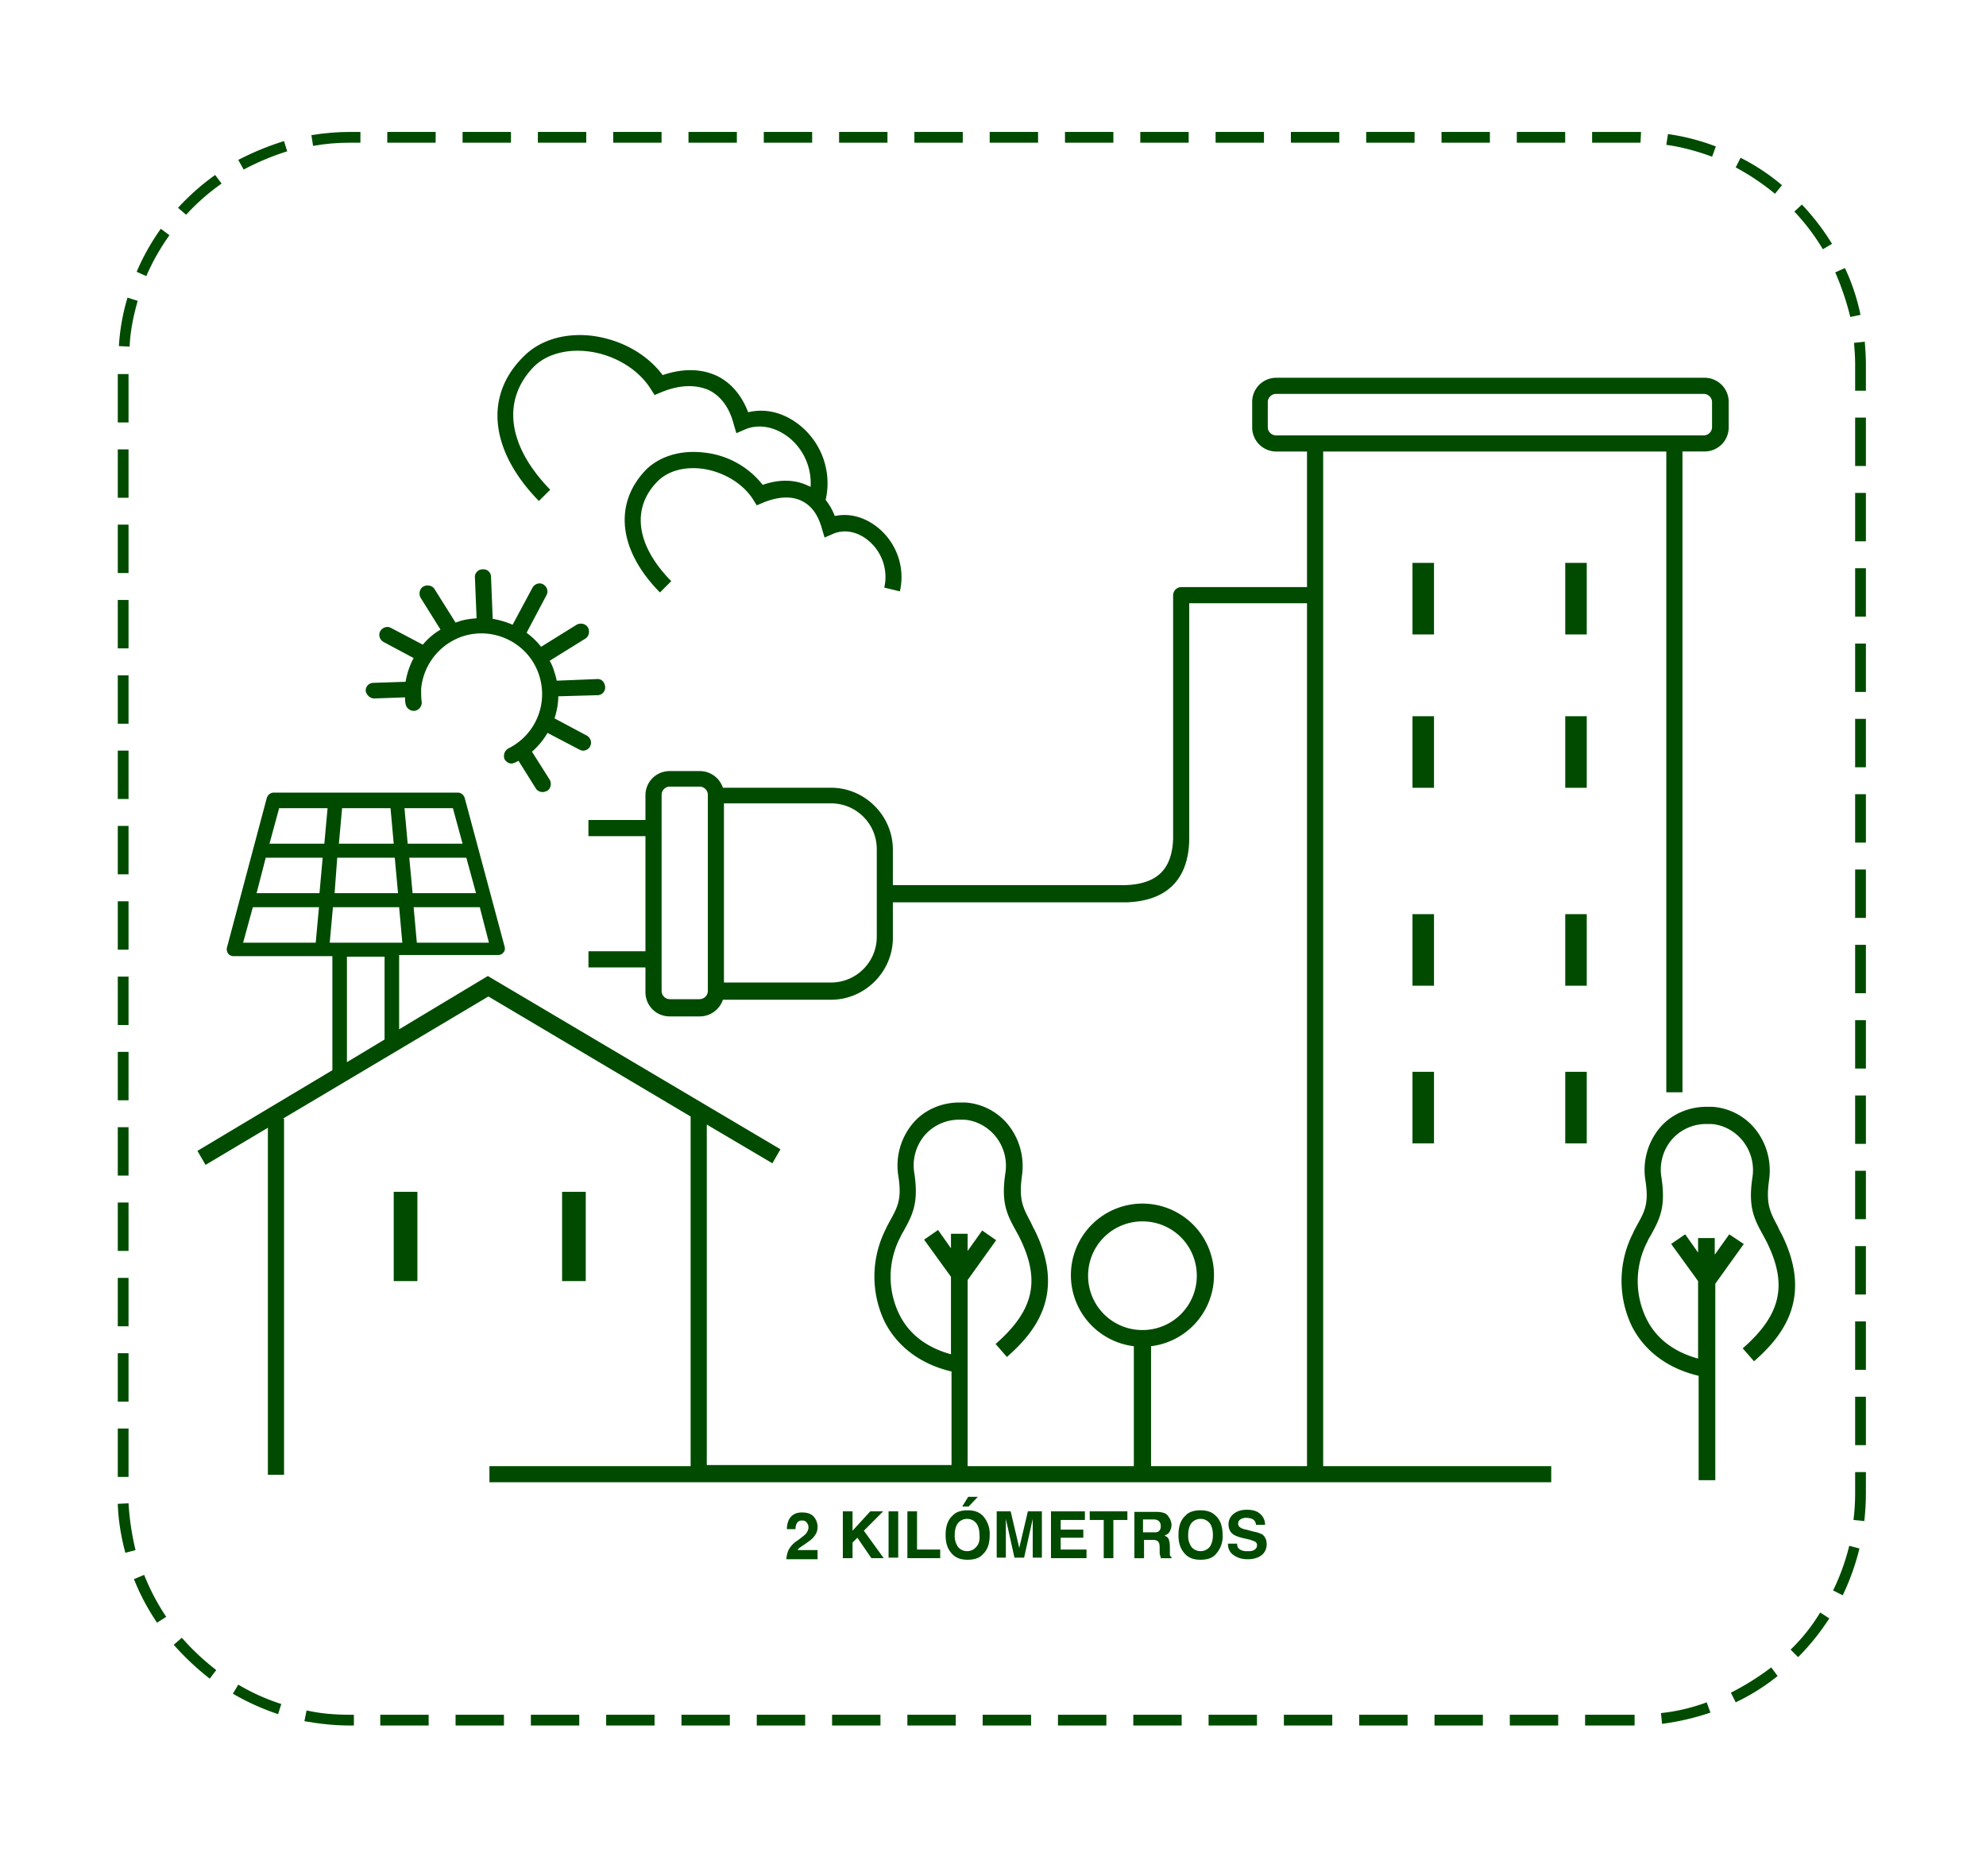 <svg xmlns="http://www.w3.org/2000/svg" id="screenshot-a69a3d53-f19f-809b-8002-c350c45b48ca" width="360" height="340" fill="none" style="-webkit-print-color-adjust:exact" version="1.1" viewBox="-3 -1335 360 340"><g xml:space="preserve" id="shape-a69a3d53-f19f-809b-8002-c350c45b48ca" style="fill:#000" transform="translate(1.29 -1334.88)"><g id="shape-a69a3d53-f19f-809b-8002-c350c45ce7a3"><style id="style2" type="text/css">.st0{fill:#004b00}</style></g><g id="shape-a69a3d53-f19f-809b-8002-c350c45d7f01" style="fill:#000"><g id="shape-a69a3d53-f19f-809b-8002-c350c45e4869"><g id="fills-a69a3d53-f19f-809b-8002-c350c45e4869" class="fills"><rect id="rect5" width="8.77" height="1.95" x="65.91" y="23.79" class="st0" rx="0" ry="0"/></g></g><g id="shape-a69a3d53-f19f-809b-8002-c350c45e486a"><g id="fills-a69a3d53-f19f-809b-8002-c350c45e486a" class="fills"><rect id="rect9" width="8.77" height="1.95" x="79.56" y="23.79" class="st0" rx="0" ry="0"/></g></g><g id="shape-a69a3d53-f19f-809b-8002-c350c45e9979"><g id="fills-a69a3d53-f19f-809b-8002-c350c45e9979" class="fills"><rect id="rect13" width="8.77" height="1.95" x="160.19" y="310.64" class="st0" rx="0" ry="0"/></g></g><g id="shape-a69a3d53-f19f-809b-8002-c350c45ef549"><g id="fills-a69a3d53-f19f-809b-8002-c350c45ef549" class="fills"><rect id="rect17" width="8.77" height="1.95" x="78.29" y="310.64" class="st0" rx="0" ry="0"/></g></g><g id="shape-a69a3d53-f19f-809b-8002-c350c45ef54a"><g id="fills-a69a3d53-f19f-809b-8002-c350c45ef54a" class="fills"><rect id="rect21" width="8.77" height="1.95" x="64.64" y="310.64" class="st0" rx="0" ry="0"/></g></g><g id="shape-a69a3d53-f19f-809b-8002-c350c45f88ac"><g id="fills-a69a3d53-f19f-809b-8002-c350c45f88ac" class="fills"><path id="path25" d="m35.88 33.15-1.17-1.56a43.24 43.24 0 0 0-6.73 5.95l1.47 1.26c1.95-2.14 4.09-4 6.43-5.65z" class="st0"/></g></g><g id="shape-a69a3d53-f19f-809b-8002-c350c45feccf"><g id="fills-a69a3d53-f19f-809b-8002-c350c45feccf" class="fills"><path id="path29" d="M37.93 306.83a44.06 44.06 0 0 0 8.19 3.7l.58-1.84a37.53 37.53 0 0 1-7.8-3.51z" class="st0"/></g></g><g id="shape-a69a3d53-f19f-809b-8002-c350c46065d8"><g id="fills-a69a3d53-f19f-809b-8002-c350c46065d8" class="fills"><path id="path33" d="m51.28 309.86-.39 1.95c2.73.48 5.46.78 8.3.78h.67v-1.95h-.68c-2.73 0-5.36-.2-7.9-.78z" class="st0"/></g></g><g id="shape-a69a3d53-f19f-809b-8002-c350c4608742"><g id="fills-a69a3d53-f19f-809b-8002-c350c4608742" class="fills"><path id="path37" d="m47.77 27.3-.58-1.85a51.15 51.15 0 0 0-8.29 3.41l.98 1.75a46.68 46.68 0 0 1 7.9-3.31z" class="st0"/></g></g><g id="shape-a69a3d53-f19f-809b-8002-c350c4608743"><g id="fills-a69a3d53-f19f-809b-8002-c350c4608743" class="fills"><rect id="rect41" width="8.77" height="1.95" x="120.51" y="23.79" class="st0" rx="0" ry="0"/></g></g><g id="shape-a69a3d53-f19f-809b-8002-c350c460f4c0"><g id="fills-a69a3d53-f19f-809b-8002-c350c460f4c0" class="fills"><rect id="rect45" width="8.77" height="1.95" x="134.16" y="23.79" class="st0" rx="0" ry="0"/></g></g><g id="shape-a69a3d53-f19f-809b-8002-c350c460f4c1"><g id="fills-a69a3d53-f19f-809b-8002-c350c460f4c1" class="fills"><rect id="rect49" width="8.77" height="1.95" x="132.89" y="310.64" class="st0" rx="0" ry="0"/></g></g><g id="shape-a69a3d53-f19f-809b-8002-c350c461200c"><g id="fills-a69a3d53-f19f-809b-8002-c350c461200c" class="fills"><rect id="rect53" width="8.77" height="1.95" x="146.54" y="310.64" class="st0" rx="0" ry="0"/></g></g><g id="shape-a69a3d53-f19f-809b-8002-c350c4615507"><g id="fills-a69a3d53-f19f-809b-8002-c350c4615507" class="fills"><path id="path57" d="m28.66 296.7-1.46 1.26a48.66 48.66 0 0 0 6.53 6.14l1.18-1.56a44.28 44.28 0 0 1-6.24-5.85z" class="st0"/></g></g><g id="shape-a69a3d53-f19f-809b-8002-c350c4615508"><g id="fills-a69a3d53-f19f-809b-8002-c350c4615508" class="fills"><rect id="rect61" width="8.77" height="1.95" x="147.81" y="23.79" class="st0" rx="0" ry="0"/></g></g><g id="shape-a69a3d53-f19f-809b-8002-c350c461a541"><g id="fills-a69a3d53-f19f-809b-8002-c350c461a541" class="fills"><rect id="rect65" width="8.77" height="1.95" x="105.59" y="310.64" class="st0" rx="0" ry="0"/></g></g><g id="shape-a69a3d53-f19f-809b-8002-c350c461a542"><g id="fills-a69a3d53-f19f-809b-8002-c350c461a542" class="fills"><rect id="rect69" width="8.77" height="1.95" x="93.21" y="23.79" class="st0" rx="0" ry="0"/></g></g><g id="shape-a69a3d53-f19f-809b-8002-c350c461e892"><g id="fills-a69a3d53-f19f-809b-8002-c350c461e892" class="fills"><rect id="rect73" width="8.77" height="1.95" x="91.94" y="310.64" class="st0" rx="0" ry="0"/></g></g><g id="shape-a69a3d53-f19f-809b-8002-c350c461e893"><g id="fills-a69a3d53-f19f-809b-8002-c350c461e893" class="fills"><rect id="rect77" width="8.77" height="1.95" x="106.86" y="23.79" class="st0" rx="0" ry="0"/></g></g><g id="shape-a69a3d53-f19f-809b-8002-c350c4622e8f"><g id="fills-a69a3d53-f19f-809b-8002-c350c4622e8f" class="fills"><rect id="rect81" width="8.77" height="1.95" x="119.24" y="310.64" class="st0" rx="0" ry="0"/></g></g><g id="shape-a69a3d53-f19f-809b-8002-c350c462468c"><g id="fills-a69a3d53-f19f-809b-8002-c350c462468c" class="fills"><path id="path85" d="M59.18 25.74h1.86v-1.95h-1.86c-2.34 0-4.68.2-7.02.58l.3 1.95c2.14-.39 4.38-.58 6.72-.58z" class="st0"/></g></g><g id="shape-a69a3d53-f19f-809b-8002-c350c462468d"><g id="fills-a69a3d53-f19f-809b-8002-c350c462468d" class="fills"><rect id="rect89" width="1.95" height="8.77" x="17.06" y="122.27" class="st0" rx="0" ry="0"/></g></g><g id="shape-a69a3d53-f19f-809b-8002-c350c46289e4"><g id="fills-a69a3d53-f19f-809b-8002-c350c46289e4" class="fills"><rect id="rect93" width="1.95" height="8.77" x="17.06" y="108.61" class="st0" rx="0" ry="0"/></g></g><g id="shape-a69a3d53-f19f-809b-8002-c350c46289e5"><g id="fills-a69a3d53-f19f-809b-8002-c350c46289e5" class="fills"><rect id="rect97" width="1.95" height="8.77" x="17.06" y="94.96" class="st0" rx="0" ry="0"/></g></g><g id="shape-a69a3d53-f19f-809b-8002-c350c462f877"><g id="fills-a69a3d53-f19f-809b-8002-c350c462f877" class="fills"><rect id="rect101" width="1.95" height="8.77" x="17.06" y="135.91" class="st0" rx="0" ry="0"/></g></g><g id="shape-a69a3d53-f19f-809b-8002-c350c462f878"><g id="fills-a69a3d53-f19f-809b-8002-c350c462f878" class="fills"><rect id="rect105" width="1.95" height="8.77" x="17.06" y="149.56" class="st0" rx="0" ry="0"/></g></g><g id="shape-a69a3d53-f19f-809b-8002-c350c463372b"><g id="fills-a69a3d53-f19f-809b-8002-c350c463372b" class="fills"><path id="path109" d="m20.48 49.14 1.75.78a39.32 39.32 0 0 1 4.2-7.41l-1.57-1.17a41.06 41.06 0 0 0-4.38 7.8z" class="st0"/></g></g><g id="shape-a69a3d53-f19f-809b-8002-c350c463692d"><g id="fills-a69a3d53-f19f-809b-8002-c350c463692d" class="fills"><rect id="rect113" width="1.95" height="8.77" x="17.06" y="163.22" class="st0" rx="0" ry="0"/></g></g><g id="shape-a69a3d53-f19f-809b-8002-c350c463692e"><g id="fills-a69a3d53-f19f-809b-8002-c350c463692e" class="fills"><path id="path117" d="m20.67 54.4-1.85-.58a38.54 38.54 0 0 0-1.56 8.78l1.95.1c.1-2.74.68-5.57 1.46-8.3z" class="st0"/></g></g><g id="shape-a69a3d53-f19f-809b-8002-c350c4639a35"><g id="fills-a69a3d53-f19f-809b-8002-c350c4639a35" class="fills"><path id="path121" d="M332.96 56.94a37.73 37.73 0 0 0-2.82-8.48l-1.76.78a49.33 49.33 0 0 1 2.73 8.09z" class="st0"/></g></g><g id="shape-a69a3d53-f19f-809b-8002-c350c463c823"><g id="fills-a69a3d53-f19f-809b-8002-c350c463c823" class="fills"><rect id="rect125" width="1.95" height="8.77" x="17.06" y="67.67" class="st0" rx="0" ry="0"/></g></g><g id="shape-a69a3d53-f19f-809b-8002-c350c463c824"><g id="fills-a69a3d53-f19f-809b-8002-c350c463c824" class="fills"><rect id="rect129" width="1.95" height="8.77" x="17.06" y="81.32" class="st0" rx="0" ry="0"/></g></g><g id="shape-a69a3d53-f19f-809b-8002-c350c4640610"><g id="fills-a69a3d53-f19f-809b-8002-c350c4640610" class="fills"><rect id="rect133" width="1.95" height="8.77" x="17.06" y="245.12" class="st0" rx="0" ry="0"/></g></g><g id="shape-a69a3d53-f19f-809b-8002-c350c464a4b7"><g id="fills-a69a3d53-f19f-809b-8002-c350c464a4b7" class="fills"><rect id="rect137" width="1.95" height="8.77" x="17.06" y="176.87" class="st0" rx="0" ry="0"/></g></g><g id="shape-a69a3d53-f19f-809b-8002-c350c464e82e"><g id="fills-a69a3d53-f19f-809b-8002-c350c464e82e" class="fills"><path id="path141" d="m19.01 272.32-1.95.1c.1 3.02.59 5.94 1.37 8.87l1.85-.49a48.03 48.03 0 0 1-1.27-8.48z" class="st0"/></g></g><g id="shape-a69a3d53-f19f-809b-8002-c350c4650390"><g id="fills-a69a3d53-f19f-809b-8002-c350c4650390" class="fills"><path id="path145" d="M19.99 286.06a40.92 40.92 0 0 0 4.19 7.9l1.66-1.07a40.17 40.17 0 0 1-4-7.6z" class="st0"/></g></g><g id="shape-a69a3d53-f19f-809b-8002-c350c4650391"><g id="fills-a69a3d53-f19f-809b-8002-c350c4650391" class="fills"><rect id="rect149" width="1.95" height="8.77" x="17.06" y="258.77" class="st0" rx="0" ry="0"/></g></g><g id="shape-a69a3d53-f19f-809b-8002-c350c4655bd1"><g id="fills-a69a3d53-f19f-809b-8002-c350c4655bd1" class="fills"><rect id="rect153" width="1.95" height="8.77" x="17.06" y="204.16" class="st0" rx="0" ry="0"/></g></g><g id="shape-a69a3d53-f19f-809b-8002-c350c4655bd2"><g id="fills-a69a3d53-f19f-809b-8002-c350c4655bd2" class="fills"><rect id="rect157" width="1.95" height="8.77" x="17.06" y="190.51" class="st0" rx="0" ry="0"/></g></g><g id="shape-a69a3d53-f19f-809b-8002-c350c465bdb1"><g id="fills-a69a3d53-f19f-809b-8002-c350c465bdb1" class="fills"><rect id="rect161" width="1.95" height="8.77" x="17.06" y="231.47" class="st0" rx="0" ry="0"/></g></g><g id="shape-a69a3d53-f19f-809b-8002-c350c465bdb2"><g id="fills-a69a3d53-f19f-809b-8002-c350c465bdb2" class="fills"><rect id="rect165" width="1.95" height="8.77" x="17.06" y="217.81" class="st0" rx="0" ry="0"/></g></g><g id="shape-a69a3d53-f19f-809b-8002-c350c465bdb3"><g id="fills-a69a3d53-f19f-809b-8002-c350c465bdb3" class="fills"><rect id="rect169" width="8.77" height="1.95" x="255.74" y="310.64" class="st0" rx="0" ry="0"/></g></g><g id="shape-a69a3d53-f19f-809b-8002-c350c465e222"><g id="fills-a69a3d53-f19f-809b-8002-c350c465e222" class="fills"><rect id="rect173" width="1.95" height="8.77" x="331.99" y="239.36" class="st0" rx="0" ry="0"/></g></g><g id="shape-a69a3d53-f19f-809b-8002-c350c465e223"><g id="fills-a69a3d53-f19f-809b-8002-c350c465e223" class="fills"><rect id="rect177" width="1.95" height="8.77" x="331.99" y="253.01" class="st0" rx="0" ry="0"/></g></g><g id="shape-a69a3d53-f19f-809b-8002-c350c4660b7e"><g id="fills-a69a3d53-f19f-809b-8002-c350c4660b7e" class="fills"><rect id="rect181" width="1.95" height="8.77" x="331.99" y="184.76" class="st0" rx="0" ry="0"/></g></g><g id="shape-a69a3d53-f19f-809b-8002-c350c4660b7f"><g id="fills-a69a3d53-f19f-809b-8002-c350c4660b7f" class="fills"><rect id="rect185" width="1.95" height="8.77" x="331.99" y="212.06" class="st0" rx="0" ry="0"/></g></g><g id="shape-a69a3d53-f19f-809b-8002-c350c4660b80"><g id="fills-a69a3d53-f19f-809b-8002-c350c4660b80" class="fills"><rect id="rect189" width="1.95" height="8.77" x="331.99" y="198.41" class="st0" rx="0" ry="0"/></g></g><g id="shape-a69a3d53-f19f-809b-8002-c350c4664e54"><g id="fills-a69a3d53-f19f-809b-8002-c350c4664e54" class="fills"><rect id="rect193" width="1.95" height="8.77" x="331.99" y="225.71" class="st0" rx="0" ry="0"/></g></g><g id="shape-a69a3d53-f19f-809b-8002-c350c4668d38"><g id="fills-a69a3d53-f19f-809b-8002-c350c4668d38" class="fills"><path id="path197" d="m320.29 298.84 1.36 1.36c2.15-2.14 4-4.48 5.66-7.02l-1.66-1.07a33.2 33.2 0 0 1-5.36 6.73z" class="st0"/></g></g><g id="shape-a69a3d53-f19f-809b-8002-c350c4668d39"><g id="fills-a69a3d53-f19f-809b-8002-c350c4668d39" class="fills"><path id="path201" d="M331.99 270.56c0 1.56-.1 3.22-.3 4.78l1.96.2c.19-1.66.29-3.32.29-5.08v-3.8h-1.95z" class="st0"/></g></g><g id="shape-a69a3d53-f19f-809b-8002-c350c466cf3a"><g id="fills-a69a3d53-f19f-809b-8002-c350c466cf3a" class="fills"><path id="path205" d="M320.97 38.22a39.32 39.32 0 0 1 5.17 6.83l1.66-.98a43.07 43.07 0 0 0-5.46-7.12z" class="st0"/></g></g><g id="shape-a69a3d53-f19f-809b-8002-c350c46712a4"><g id="fills-a69a3d53-f19f-809b-8002-c350c46712a4" class="fills"><path id="path209" d="m327.99 288.11 1.75.88a43.9 43.9 0 0 0 3.03-8.48l-1.85-.49a40.18 40.18 0 0 1-2.93 8.1z" class="st0"/></g></g><g id="shape-a69a3d53-f19f-809b-8002-c350c46712a5"><g id="fills-a69a3d53-f19f-809b-8002-c350c46712a5" class="fills"><rect id="rect213" width="8.77" height="1.95" x="161.46" y="23.79" class="st0" rx="0" ry="0"/></g></g><g id="shape-a69a3d53-f19f-809b-8002-c350c4677cce"><g id="fills-a69a3d53-f19f-809b-8002-c350c4677cce" class="fills"><rect id="rect217" width="1.95" height="8.77" x="331.99" y="75.56" class="st0" rx="0" ry="0"/></g></g><g id="shape-a69a3d53-f19f-809b-8002-c350c4677ccf"><g id="fills-a69a3d53-f19f-809b-8002-c350c4677ccf" class="fills"><rect id="rect221" width="1.95" height="8.77" x="331.99" y="102.86" class="st0" rx="0" ry="0"/></g></g><g id="shape-a69a3d53-f19f-809b-8002-c350c467832b"><g id="fills-a69a3d53-f19f-809b-8002-c350c467832b" class="fills"><rect id="rect225" width="1.95" height="8.77" x="331.99" y="89.21" class="st0" rx="0" ry="0"/></g></g><g id="shape-a69a3d53-f19f-809b-8002-c350c467e518"><g id="fills-a69a3d53-f19f-809b-8002-c350c467e518" class="fills"><path id="path229" d="m333.74 61.81-1.95.2c.1 1.27.2 2.54.2 3.8v4.88h1.95V65.8c0-1.26-.1-2.63-.2-4z" class="st0"/></g></g><g id="shape-a69a3d53-f19f-809b-8002-c350c467e519"><g id="fills-a69a3d53-f19f-809b-8002-c350c467e519" class="fills"><rect id="rect233" width="1.95" height="8.77" x="331.99" y="143.81" class="st0" rx="0" ry="0"/></g></g><g id="shape-a69a3d53-f19f-809b-8002-c350c4682806"><g id="fills-a69a3d53-f19f-809b-8002-c350c4682806" class="fills"><rect id="rect237" width="1.95" height="8.77" x="331.99" y="171.11" class="st0" rx="0" ry="0"/></g></g><g id="shape-a69a3d53-f19f-809b-8002-c350c4682807"><g id="fills-a69a3d53-f19f-809b-8002-c350c4682807" class="fills"><path id="path241" d="M318.73 33.44a38.54 38.54 0 0 0-7.51-4.97l-.88 1.75a43.2 43.2 0 0 1 7.12 4.78z" class="st0"/></g></g><g id="shape-a69a3d53-f19f-809b-8002-c350c4687438"><g id="fills-a69a3d53-f19f-809b-8002-c350c4687438" class="fills"><rect id="rect245" width="1.95" height="8.77" x="331.99" y="157.46" class="st0" rx="0" ry="0"/></g></g><g id="shape-a69a3d53-f19f-809b-8002-c350c4687439"><g id="fills-a69a3d53-f19f-809b-8002-c350c4687439" class="fills"><rect id="rect249" width="1.95" height="8.77" x="331.99" y="130.16" class="st0" rx="0" ry="0"/></g></g><g id="shape-a69a3d53-f19f-809b-8002-c350c468743a"><g id="fills-a69a3d53-f19f-809b-8002-c350c468743a" class="fills"><rect id="rect253" width="1.95" height="8.77" x="331.99" y="116.51" class="st0" rx="0" ry="0"/></g></g><g id="shape-a69a3d53-f19f-809b-8002-c350c468b371"><g id="fills-a69a3d53-f19f-809b-8002-c350c468b371" class="fills"><rect id="rect257" width="8.77" height="1.95" x="214.79" y="310.64" class="st0" rx="0" ry="0"/></g></g><g id="shape-a69a3d53-f19f-809b-8002-c350c468b372"><g id="fills-a69a3d53-f19f-809b-8002-c350c468b372" class="fills"><rect id="rect261" width="8.77" height="1.95" x="202.41" y="23.79" class="st0" rx="0" ry="0"/></g></g><g id="shape-a69a3d53-f19f-809b-8002-c350c468b373"><g id="fills-a69a3d53-f19f-809b-8002-c350c468b373" class="fills"><rect id="rect265" width="8.77" height="1.95" x="201.14" y="310.64" class="st0" rx="0" ry="0"/></g></g><g id="shape-a69a3d53-f19f-809b-8002-c350c468febd"><g id="fills-a69a3d53-f19f-809b-8002-c350c468febd" class="fills"><rect id="rect269" width="8.77" height="1.95" x="228.44" y="310.64" class="st0" rx="0" ry="0"/></g></g><g id="shape-a69a3d53-f19f-809b-8002-c350c468febe"><g id="fills-a69a3d53-f19f-809b-8002-c350c468febe" class="fills"><rect id="rect273" width="8.77" height="1.95" x="229.71" y="23.79" class="st0" rx="0" ry="0"/></g></g><g id="shape-a69a3d53-f19f-809b-8002-c350c4692aad"><g id="fills-a69a3d53-f19f-809b-8002-c350c4692aad" class="fills"><rect id="rect277" width="8.77" height="1.95" x="216.06" y="23.79" class="st0" rx="0" ry="0"/></g></g><g id="shape-a69a3d53-f19f-809b-8002-c350c4692aae"><g id="fills-a69a3d53-f19f-809b-8002-c350c4692aae" class="fills"><rect id="rect281" width="8.77" height="1.95" x="173.84" y="310.64" class="st0" rx="0" ry="0"/></g></g><g id="shape-a69a3d53-f19f-809b-8002-c350c4695825"><g id="fills-a69a3d53-f19f-809b-8002-c350c4695825" class="fills"><rect id="rect285" width="8.77" height="1.95" x="188.76" y="23.79" class="st0" rx="0" ry="0"/></g></g><g id="shape-a69a3d53-f19f-809b-8002-c350c4695826"><g id="fills-a69a3d53-f19f-809b-8002-c350c4695826" class="fills"><rect id="rect289" width="8.77" height="1.95" x="175.11" y="23.79" class="st0" rx="0" ry="0"/></g></g><g id="shape-a69a3d53-f19f-809b-8002-c350c4698e2a"><g id="fills-a69a3d53-f19f-809b-8002-c350c4698e2a" class="fills"><rect id="rect293" width="8.77" height="1.95" x="187.49" y="310.64" class="st0" rx="0" ry="0"/></g></g><g id="shape-a69a3d53-f19f-809b-8002-c350c4698e2b"><g id="fills-a69a3d53-f19f-809b-8002-c350c4698e2b" class="fills"><path id="path297" d="m296.79 310.34.2 1.95a45.77 45.77 0 0 0 8.77-2.04l-.68-1.86a34.17 34.17 0 0 1-8.29 1.95z" class="st0"/></g></g><g id="shape-a69a3d53-f19f-809b-8002-c350c469dffa"><g id="fills-a69a3d53-f19f-809b-8002-c350c469dffa" class="fills"><rect id="rect301" width="8.77" height="1.95" x="242.09" y="310.64" class="st0" rx="0" ry="0"/></g></g><g id="shape-a69a3d53-f19f-809b-8002-c350c469dffb"><g id="fills-a69a3d53-f19f-809b-8002-c350c469dffb" class="fills"><path id="path305" d="m309.46 306.64.88 1.75a38.34 38.34 0 0 0 7.6-4.77l-1.16-1.56a48.05 48.05 0 0 1-7.31 4.58z" class="st0"/></g></g><g id="shape-a69a3d53-f19f-809b-8002-c350c46a2fc3"><g id="fills-a69a3d53-f19f-809b-8002-c350c46a2fc3" class="fills"><path id="path309" d="m293.08 25.74.1-1.95h-8.87v1.95h8.77z" class="st0"/></g></g><g id="shape-a69a3d53-f19f-809b-8002-c350c46a474a"><g id="fills-a69a3d53-f19f-809b-8002-c350c46a474a" class="fills"><path id="path313" d="M306.74 26.42a39.17 39.17 0 0 0-8.68-2.24l-.3 1.95c2.83.39 5.66 1.17 8.3 2.15z" class="st0"/></g></g><g id="shape-a69a3d53-f19f-809b-8002-c350c46a474b"><g id="fills-a69a3d53-f19f-809b-8002-c350c46a474b" class="fills"><rect id="rect317" width="8.97" height="1.95" x="283.04" y="310.64" class="st0" rx="0" ry="0"/></g></g><g id="shape-a69a3d53-f19f-809b-8002-c350c46aa35b"><g id="fills-a69a3d53-f19f-809b-8002-c350c46aa35b" class="fills"><rect id="rect321" width="8.77" height="1.95" x="257.01" y="23.79" class="st0" rx="0" ry="0"/></g></g><g id="shape-a69a3d53-f19f-809b-8002-c350c46aa35c"><g id="fills-a69a3d53-f19f-809b-8002-c350c46aa35c" class="fills"><rect id="rect325" width="8.77" height="1.95" x="270.66" y="23.79" class="st0" rx="0" ry="0"/></g></g><g id="shape-a69a3d53-f19f-809b-8002-c350c46aa35d"><g id="fills-a69a3d53-f19f-809b-8002-c350c46aa35d" class="fills"><rect id="rect329" width="8.77" height="1.95" x="243.36" y="23.79" class="st0" rx="0" ry="0"/></g></g><g id="shape-a69a3d53-f19f-809b-8002-c350c46ad9d7"><g id="fills-a69a3d53-f19f-809b-8002-c350c46ad9d7" class="fills"><rect id="rect333" width="8.77" height="1.95" x="269.39" y="310.64" class="st0" rx="0" ry="0"/></g></g><g id="shape-a69a3d53-f19f-809b-8002-c350c46d7bc8"><g id="fills-a69a3d53-f19f-809b-8002-c350c46d7bc8" class="fills"><path id="path337" d="m84.24 180.47 36.66 21.75v63.37H84.43v2.92H276.9v-2.92h-41.34V81.71h62.2v116.12h2.93V81.7h4a4.37 4.37 0 0 0 4.38-4.38v-4.58a4.37 4.37 0 0 0-4.38-4.4h-77.61a4.37 4.37 0 0 0-4.39 4.4v4.58a4.37 4.37 0 0 0 4.39 4.39h5.55v24.57h-22.81a1.5 1.5 0 0 0-1.46 1.46v44.17c-.2 5.55-2.93 8.19-8.68 8.38h-42.12v-6.43c0-6.15-5.07-11.22-11.21-11.22h-19.6a4.42 4.42 0 0 0-4.2-3.02h-5.45a4.37 4.37 0 0 0-4.39 4.39v4.48h-10.34v2.93h10.34v20.86h-10.33v2.93h10.33v4.48a4.37 4.37 0 0 0 4.39 4.39h5.46c1.95 0 3.6-1.27 4.19-3.02h19.6c6.14 0 11.21-5.07 11.21-11.21v-6.44h42.22c7.31-.2 11.3-4 11.5-11.21v-43h21.35v156.39h-28.27v-21.74a12.97 12.97 0 1 0-3.12 0v21.74h-30.13v-33.73l5.17-7.22-2.53-1.76-2.64 3.71v-3.12h-3.02v2.63l-2.34-3.31-2.53 1.75 4.87 6.73v14.04c-4.29-1.17-7.6-3.6-9.36-7.22a15.5 15.5 0 0 1 .2-14.04c.19-.48.48-.87.68-1.26 1.56-2.83 2.63-4.98 1.85-10.24a8.42 8.42 0 0 1 1.95-7.02 8.26 8.26 0 0 1 6.24-2.73h.78c2.05.1 4.2 1.17 5.66 2.92a8.48 8.48 0 0 1 1.85 6.83c-.78 5.26.29 7.41 1.85 10.24.2.39.49.87.68 1.26 3.9 7.8 2.73 13.26-4.29 19.4l2.05 2.35c5.36-4.68 10.73-11.6 4.97-23.11-.29-.49-.48-.98-.68-1.37-1.46-2.73-2.14-4.09-1.56-8.38.49-3.41-.49-6.73-2.53-9.26a10.95 10.95 0 0 0-7.8-4h-.98c-3.31 0-6.43 1.36-8.48 3.8a11.9 11.9 0 0 0-2.63 9.46c.68 4.29-.1 5.65-1.56 8.29-.2.39-.5.87-.69 1.36a19 19 0 0 0-.2 16.87c2.35 4.58 6.64 7.7 12.1 8.97v16.96h-44.36v-61.71l11.89 7.02 1.46-2.54-53.04-31.4-16.08 9.66v-13.46H86c.39 0 .78-.19.97-.48.3-.3.3-.69.2-1.08l-7.22-26.9c-.2-.59-.68-.98-1.27-.98H45.34c-.59 0-1.08.39-1.27.97l-7.22 27.11c-.1.39 0 .78.2 1.07.2.3.58.49.97.49h17.94v20.67L31.5 208.45l1.47 2.54 11.3-6.73v62.89h2.93v-64.54h-.2ZM226.98 78.78a1.5 1.5 0 0 1-1.46-1.46v-4.58c0-.78.68-1.47 1.46-1.47h77.61c.78 0 1.46.69 1.46 1.47v4.58a1.5 1.5 0 0 1-1.46 1.46h-72.05zM122.56 180.96h-5.46a1.5 1.5 0 0 1-1.46-1.46V143.9c0-.78.68-1.46 1.46-1.46h5.46c.78 0 1.46.68 1.46 1.46v35.59a1.5 1.5 0 0 1-1.46 1.46zm32.08-11.31c0 4.58-3.71 8.29-8.3 8.29h-19.4v-32.47h19.4c4.59 0 8.3 3.7 8.3 8.29zm38.31 61.42a9.82 9.82 0 0 1 9.85-9.84 9.82 9.82 0 0 1 9.85 9.84 9.82 9.82 0 0 1-9.85 9.85 9.82 9.82 0 0 1-9.85-9.84zM55.48 170.72l.58-6.43h12l.58 6.43zm-11.6-15.4H54.2l-.58 6.43H42.22Zm12.96 0h10.43l.59 6.43h-11.5Zm.3-2.54.58-6.43h8.78l.58 6.43zM82 161.75H70.5l-.6-6.43h10.34zm-10.73 8.97-.58-6.43h11.99l1.66 6.43zm8.29-17.94h-9.95l-.58-6.43h8.78zm-33.25-6.43h8.78l-.59 6.43h-9.94zm-4.77 17.94h11.99l-.59 6.43H39.78Zm17.06 8.97h6.82v15.01l-6.82 4.1z" class="st0"/></g></g><g id="shape-a69a3d53-f19f-809b-8002-c350c46da98c"><g id="fills-a69a3d53-f19f-809b-8002-c350c46da98c" class="fills"><rect id="rect341" width="4.29" height="16.18" x="67.08" y="215.87" class="st0" rx="0" ry="0"/></g></g><g id="shape-a69a3d53-f19f-809b-8002-c350c46da98d"><g id="fills-a69a3d53-f19f-809b-8002-c350c46da98d" class="fills"><rect id="rect345" width="4.29" height="16.18" x="97.6" y="215.87" class="st0" rx="0" ry="0"/></g></g><g id="shape-a69a3d53-f19f-809b-8002-c350c46ee12e"><g id="fills-a69a3d53-f19f-809b-8002-c350c46ee12e" class="fills"><path id="path349" d="M63.57 126.46c.1 0 .1 0 0 0zm0 0 5.56-.2c0 .4 0 .78.1 1.17.1.78.87 1.37 1.65 1.27.78-.1 1.37-.88 1.27-1.66-.1-.68-.1-1.36-.1-1.95v-.39a11.1 11.1 0 0 1 7.7-9.55c5.76-1.76 12 1.46 13.75 7.31a10.98 10.98 0 0 1-5.65 13.06 1.59 1.59 0 0 0-.68 1.95c.29.5.77.78 1.26.78.2 0 .49-.1.68-.19l.59-.3 3.12 4.98c.3.49.78.68 1.27.68.29 0 .48-.1.78-.2.68-.38.87-1.36.48-2.04l-3.21-5.07a13.56 13.56 0 0 0 2.82-3.41l5.76 3.02c.2.1.48.2.68.2.49 0 1.07-.3 1.27-.78.39-.69.1-1.56-.59-1.95l-5.85-3.12c.4-1.27.68-2.64.68-4l7.12-.2c.78 0 1.46-.68 1.37-1.56-.1-.87-.69-1.46-1.56-1.36l-7.22.29c-.1-.49-.2-.97-.39-1.46a8.31 8.31 0 0 0-.88-2.15l6.44-4c.68-.38.88-1.36.49-2.04-.4-.69-1.37-.88-2.05-.49l-6.44 4a12.89 12.89 0 0 0-2.63-2.54l3.61-6.82c.39-.68.1-1.56-.58-1.95-.69-.4-1.56-.1-1.95.58l-3.61 6.73a15.38 15.38 0 0 0-3.61-1.07l-.3-7.6c0-.79-.68-1.47-1.55-1.37-.78 0-1.47.68-1.37 1.56l.3 7.31c-1.08.1-2.15.2-3.22.58-.2.1-.4.1-.59.2l-3.8-6.05c-.39-.68-1.36-.87-2.05-.48-.68.39-.87 1.36-.48 2.04l3.6 5.76a12.57 12.57 0 0 0-3.21 2.73l-5.76-3.03c-.68-.39-1.56-.1-1.95.59-.39.68-.1 1.56.59 1.95l5.46 2.92a13.97 13.97 0 0 0-1.46 4.3l-5.85.19c-.78 0-1.47.68-1.37 1.56.2.68.78 1.27 1.56 1.27z" class="st0"/></g></g><g id="shape-a69a3d53-f19f-809b-8002-c350c46f9040"><g id="fills-a69a3d53-f19f-809b-8002-c350c46f9040" class="fills"><path id="path353" d="m309.17 223.57-2.63 3.7v-3.02h-3.02v2.63l-2.34-3.31-2.54 1.75 4.88 6.73v14.04c-4.3-1.17-7.6-3.6-9.36-7.21a15.5 15.5 0 0 1 .2-14.04c.19-.5.48-.88.68-1.27 1.56-2.83 2.63-4.97 1.85-10.24a8.42 8.42 0 0 1 1.95-7.02 8.26 8.26 0 0 1 6.24-2.73h.78c2.04.1 4.19 1.17 5.65 2.93a8.48 8.48 0 0 1 1.85 6.82c-.78 5.27.3 7.41 1.86 10.24l.68 1.27c3.9 7.8 2.73 13.26-4.29 19.4l2.05 2.34c5.36-4.68 10.72-11.6 4.97-23.11-.3-.49-.49-.97-.68-1.36-1.47-2.73-2.15-4.1-1.56-8.39.48-3.41-.49-6.73-2.54-9.26a10.95 10.95 0 0 0-7.8-4h-.97c-3.32 0-6.44 1.37-8.49 3.8a11.9 11.9 0 0 0-2.63 9.46c.68 4.29-.1 5.66-1.56 8.29-.2.39-.49.88-.68 1.36a19.01 19.01 0 0 0-.2 16.87c2.34 4.58 6.63 7.7 12.1 8.97v18.92h3.02v-35.6l5.16-7.2z" class="st0"/></g></g><g id="shape-a69a3d53-f19f-809b-8002-c350c46f9041"><g id="fills-a69a3d53-f19f-809b-8002-c350c46f9041" class="fills"><rect id="rect357" width="3.9" height="12.97" x="251.75" y="101.89" class="st0" rx="0" ry="0"/></g></g><g id="shape-a69a3d53-f19f-809b-8002-c350c46f9042"><g id="fills-a69a3d53-f19f-809b-8002-c350c46f9042" class="fills"><rect id="rect361" width="3.9" height="12.97" x="279.44" y="101.89" class="st0" rx="0" ry="0"/></g></g><g id="shape-a69a3d53-f19f-809b-8002-c350c46fe4c7"><g id="fills-a69a3d53-f19f-809b-8002-c350c46fe4c7" class="fills"><rect id="rect365" width="3.9" height="12.97" x="251.75" y="129.68" class="st0" rx="0" ry="0"/></g></g><g id="shape-a69a3d53-f19f-809b-8002-c350c46fe4c8"><g id="fills-a69a3d53-f19f-809b-8002-c350c46fe4c8" class="fills"><rect id="rect369" width="3.9" height="12.97" x="279.44" y="129.68" class="st0" rx="0" ry="0"/></g></g><g id="shape-a69a3d53-f19f-809b-8002-c350c4701d39"><g id="fills-a69a3d53-f19f-809b-8002-c350c4701d39" class="fills"><rect id="rect373" width="3.9" height="12.97" x="251.75" y="165.55" class="st0" rx="0" ry="0"/></g></g><g id="shape-a69a3d53-f19f-809b-8002-c350c4701d3a"><g id="fills-a69a3d53-f19f-809b-8002-c350c4701d3a" class="fills"><rect id="rect377" width="3.9" height="12.97" x="279.44" y="165.55" class="st0" rx="0" ry="0"/></g></g><g id="shape-a69a3d53-f19f-809b-8002-c350c4701d3b"><g id="fills-a69a3d53-f19f-809b-8002-c350c4701d3b" class="fills"><rect id="rect381" width="3.9" height="12.97" x="251.75" y="194.12" class="st0" rx="0" ry="0"/></g></g><g id="shape-a69a3d53-f19f-809b-8002-c350c4705b43"><g id="fills-a69a3d53-f19f-809b-8002-c350c4705b43" class="fills"><rect id="rect385" width="3.9" height="12.97" x="279.44" y="194.12" class="st0" rx="0" ry="0"/></g></g><g id="shape-a69a3d53-f19f-809b-8002-c350c471050f"><g id="fills-a69a3d53-f19f-809b-8002-c350c471050f" class="fills"><path id="path389" d="m93.4 90.67 2.05-2.04c-7.8-8-8.87-16.38-2.83-22.43 2.25-2.14 5.85-3.12 9.75-2.63 4.68.58 9.07 3.22 11.31 6.83l.69 1.07 1.17-.49c3.31-1.37 6.24-1.46 8.68-.39 2.14 1.07 3.7 3.12 4.48 6.14l.49 1.66 1.56-.68c2.53-1.08 5.56-.49 8.09 1.56a10.6 10.6 0 0 1 3.8 8.87c-.1-.1-.29-.2-.39-.2-2.34-1.17-5.26-1.26-8.29-.19a15.54 15.54 0 0 0-10.62-5.85c-4.1-.49-7.8.58-10.34 2.92-6.14 6.15-5.26 14.73 2.34 22.43l2.05-2.05c-6.44-6.53-7.31-13.36-2.34-18.23 1.85-1.75 4.68-2.54 7.9-2.15 3.8.5 7.4 2.64 9.26 5.56l.68 1.08 1.17-.5c2.63-1.06 5.07-1.26 7.02-.28 1.76.87 2.93 2.53 3.61 4.97l.49 1.65 1.56-.68c2.04-.88 4.48-.39 6.43 1.27a8.57 8.57 0 0 1 2.83 8.48l2.83.68c.97-4.19-.49-8.58-3.8-11.4-2.44-2.05-5.27-2.83-8-2.25a10.81 10.81 0 0 0-1.66-2.92 13.47 13.47 0 0 0-4.48-13.36c-2.93-2.44-6.34-3.31-9.56-2.53-1.17-3.02-3.02-5.27-5.56-6.54-2.82-1.36-6.24-1.46-9.94-.19-2.83-3.8-7.5-6.43-12.77-7.12-4.78-.58-9.27.69-12.19 3.51-7.5 7.12-6.44 17.26 2.53 26.43z" class="st0"/></g></g><g id="shape-a69a3d53-f19f-809b-8002-c350c4714117"><g id="fills-a69a3d53-f19f-809b-8002-c350c4714117" class="fills"><path id="path393" d="M140.6 280.41c.19-.1.39-.3.87-.58l.69-.5c.58-.38.97-.77 1.17-1.06.38-.5.58-.98.58-1.66 0-.78-.3-1.46-.78-1.95-.49-.49-1.17-.68-2.05-.68-1.07 0-1.85.39-2.34 1.26-.2.4-.39.98-.39 1.76h1.56c0-.49.1-.78.2-.98.2-.39.48-.58.97-.58.4 0 .68.1.88.39.2.29.3.49.3.88s-.2.78-.5 1.17c-.19.19-.68.58-1.46 1.17a4.58 4.58 0 0 0-1.66 1.75 4.6 4.6 0 0 0-.38 1.66h5.65v-1.66h-3.6c.09-.2.19-.3.29-.39z" class="st0"/></g></g><g id="shape-a69a3d53-f19f-809b-8002-c350c4719ebc"><g id="fills-a69a3d53-f19f-809b-8002-c350c4719ebc" class="fills"><path id="path397" d="M155.8 273.78h-2.34l-3.21 3.51v-3.51h-1.76v8.48h1.76v-2.83l.88-.87 2.53 3.7h2.24l-3.6-4.97z" class="st0"/></g></g><g id="shape-a69a3d53-f19f-809b-8002-c350c471e3f3"><g id="fills-a69a3d53-f19f-809b-8002-c350c471e3f3" class="fills"><rect id="rect401" width="1.75" height="8.39" x="156.78" y="273.78" class="st0" rx="0" ry="0"/></g></g><g id="shape-a69a3d53-f19f-809b-8002-c350c4723c14"><g id="fills-a69a3d53-f19f-809b-8002-c350c4723c14" class="fills"><path id="path405" d="M166.14 280.7h-4.2v-6.92h-1.75v8.48h5.95z" class="st0"/></g></g><g id="shape-a69a3d53-f19f-809b-8002-c350c472588a"><g id="fills-a69a3d53-f19f-809b-8002-c350c472588a" class="fills"><path id="path409" d="M173.84 274.56c-.68-.68-1.56-.97-2.73-.97s-2.14.29-2.73.97c-.87.78-1.26 1.95-1.26 3.51 0 1.56.39 2.63 1.26 3.51.69.68 1.56.97 2.73.97s2.15-.29 2.73-.97c.88-.78 1.27-1.95 1.27-3.51a4.8 4.8 0 0 0-1.27-3.51zm-1.17 5.66c-.39.48-.97.77-1.65.77-.69 0-1.27-.29-1.66-.78a3.5 3.5 0 0 1-.59-2.14c0-.88.2-1.66.59-2.15.39-.48.97-.78 1.65-.78.69 0 1.27.3 1.66.79.4.48.59 1.26.59 2.14.1.88-.1 1.66-.59 2.15z" class="st0"/></g></g><g id="shape-a69a3d53-f19f-809b-8002-c350c472aadd"><g id="fills-a69a3d53-f19f-809b-8002-c350c472aadd" class="fills"><path id="path413" d="m171.3 272.9 1.66-1.75h-1.75l-1.07 1.75z" class="st0"/></g></g><g id="shape-a69a3d53-f19f-809b-8002-c350c472db7a"><g id="fills-a69a3d53-f19f-809b-8002-c350c472db7a" class="fills"><path id="path417" d="m180.47 280.41-1.56-6.63h-2.53v8.39h1.66v-7.02l1.56 7.02h1.75l1.56-7.02V282.17h1.66v-8.39h-2.54z" class="st0"/></g></g><g id="shape-a69a3d53-f19f-809b-8002-c350c472db7b"><g id="fills-a69a3d53-f19f-809b-8002-c350c472db7b" class="fills"><path id="path421" d="M192.66 280.7h-4.68v-2.14h4.1v-1.47h-4.1v-1.75h4.39v-1.56h-6.15v8.48h6.44z" class="st0"/></g></g><g id="shape-a69a3d53-f19f-809b-8002-c350c47311e4"><g id="fills-a69a3d53-f19f-809b-8002-c350c47311e4" class="fills"><path id="path425" d="M193.25 275.34h2.53v6.92h1.75v-6.92h2.54v-1.56h-6.83z" class="st0"/></g></g><g id="shape-a69a3d53-f19f-809b-8002-c350c473b060"><g id="fills-a69a3d53-f19f-809b-8002-c350c473b060" class="fills"><path id="path429" d="M202.9 278.95h1.75c.49 0 .78.1.98.29.2.2.29.58.29 1.07v.78c0 .3 0 .49.1.68 0 .1.1.3.1.5h1.95v-.2c-.2-.1-.3-.3-.3-.49v-1.37c0-.58-.1-1.07-.2-1.36-.09-.3-.38-.49-.77-.68.48-.2.78-.4.97-.78.2-.4.3-.78.3-1.17 0-.3-.1-.59-.2-.88-.1-.3-.3-.49-.39-.68a1.5 1.5 0 0 0-.78-.59c-.3-.1-.78-.2-1.36-.2h-4v8.4h1.75v-3.32zm0-3.7h1.95c.39 0 .58.09.78.19.29.2.49.48.49 1.07 0 .49-.2.78-.5.97-.19.1-.48.1-.87.1h-1.85z" class="st0"/></g></g><g id="shape-a69a3d53-f19f-809b-8002-c350c4742980"><g id="fills-a69a3d53-f19f-809b-8002-c350c4742980" class="fills"><path id="path433" d="M217.33 278.07c0-1.56-.4-2.73-1.27-3.51-.68-.68-1.56-.97-2.73-.97s-2.15.29-2.73.97c-.88.78-1.27 1.95-1.27 3.51 0 1.56.4 2.63 1.27 3.51.68.68 1.56.97 2.73.97s2.15-.29 2.73-.97a4.71 4.71 0 0 0 1.27-3.51zm-2.34 2.15c-.4.48-.98.77-1.66.77-.68 0-1.27-.29-1.66-.78a3.5 3.5 0 0 1-.58-2.14c0-.88.2-1.66.58-2.15.4-.48.98-.78 1.66-.78.68 0 1.27.3 1.66.79.39.48.58 1.26.58 2.14 0 .88-.2 1.66-.58 2.15z" class="st0"/></g></g><g id="shape-a69a3d53-f19f-809b-8002-c350c474a38e"><g id="fills-a69a3d53-f19f-809b-8002-c350c474a38e" class="fills"><path id="path437" d="m223.08 277.49-1.46-.4c-.59-.1-.98-.29-1.07-.38-.3-.2-.4-.4-.4-.69 0-.29.1-.58.4-.78.29-.2.68-.29 1.07-.29s.78.1 1.07.2c.39.19.68.58.68 1.07h1.66a2.6 2.6 0 0 0-.97-2.05c-.59-.49-1.37-.68-2.34-.68-1.08 0-1.86.29-2.44.78a2.4 2.4 0 0 0-.88 1.85c0 .78.3 1.46.88 1.85.29.2.97.49 1.85.68l.88.2c.49.1.88.3 1.17.39.29.2.39.39.39.68 0 .49-.3.78-.78.98-.3.1-.59.1-1.07.1-.69 0-1.17-.2-1.47-.5-.2-.19-.29-.48-.29-.87h-1.66c0 .88.3 1.56.98 2.05.68.48 1.46.78 2.63.78 1.07 0 1.95-.3 2.54-.78.58-.49.87-1.17.87-1.95s-.29-1.37-.78-1.76a5.2 5.2 0 0 0-1.46-.49z" class="st0"/></g></g></g></g></svg>